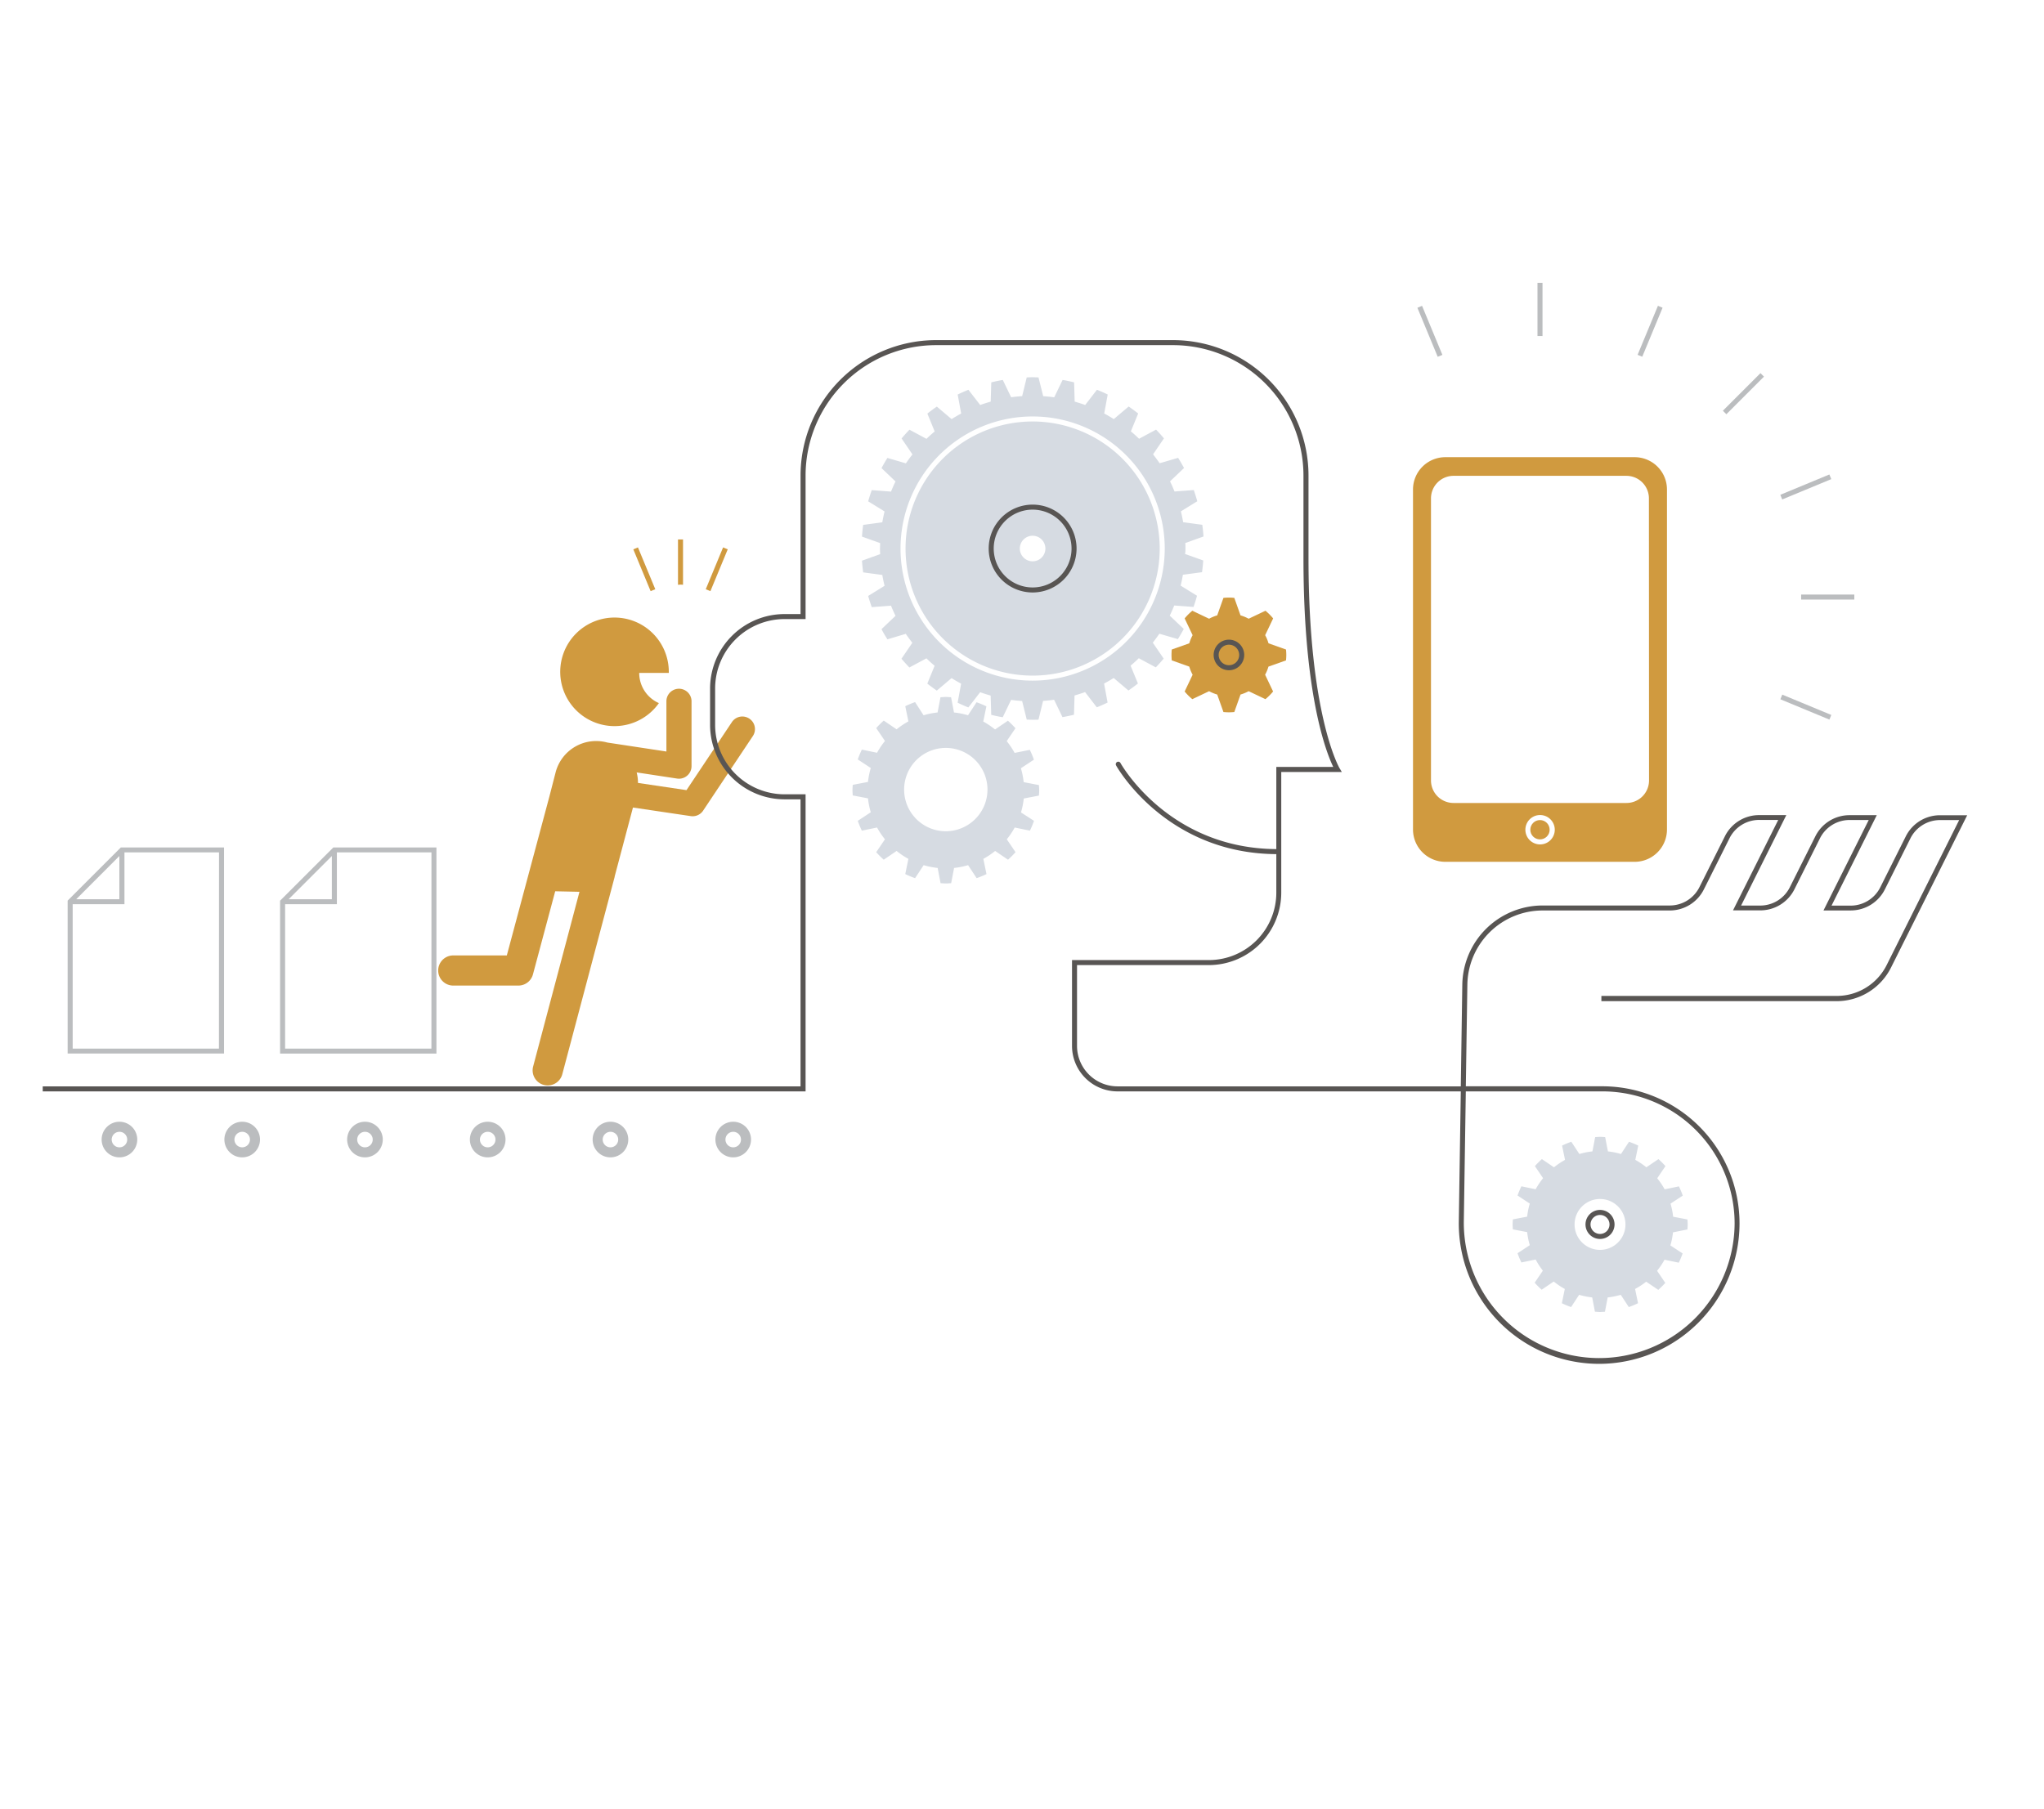 <svg xmlns="http://www.w3.org/2000/svg" viewBox="0 0 1167.16 1033.08"><defs><style>.cls-1{fill:#d6dbe2;}.cls-2{fill:#d09a3f;}.cls-3{fill:#bbbdbf;}.cls-4{fill:#585553;}.cls-5{fill:none;}</style></defs><title>digital-first</title><g id="Layer_2" data-name="Layer 2"><g id="Layer_1-2" data-name="Layer 1"><path class="cls-1" d="M676.92,313.29c0-1.06,0-2.11-.08-3.16l10.38-3.72q-.24-3.37-.69-6.68l-10.93-1.48c-.36-2.09-.78-4.16-1.29-6.2l9.36-5.78c-.62-2.16-1.28-4.3-2-6.39l-11,.83c-.79-2-1.64-3.9-2.57-5.79l8-7.62c-1.06-2-2.19-3.91-3.37-5.81l-10.57,3.09c-1.18-1.75-2.44-3.44-3.74-5.1l6.22-9.11q-2.17-2.58-4.51-5l-9.7,5.22c-1.51-1.46-3.07-2.88-4.69-4.23l4.18-10.19c-1.77-1.38-3.56-2.72-5.42-4L636,239.35c-1.78-1.12-3.61-2.19-5.48-3.18l2-10.85c-2-1-4.06-1.88-6.14-2.72l-6.72,8.7c-2-.72-4-1.35-6-1.93l-.33-11c-2.16-.54-4.36-1-6.57-1.38l-4.78,9.93q-3.1-.44-6.29-.65L593,215.54c-1.12,0-2.23-.09-3.36-.09s-2.25.05-3.36.09l-2.61,10.7q-3.18.21-6.29.65L572.61,217c-2.22.39-4.41.84-6.57,1.38l-.33,11c-2,.58-4.06,1.21-6,1.93l-6.73-8.7c-2.08.84-4.12,1.74-6.13,2.72l2,10.85c-1.87,1-3.69,2.06-5.47,3.18l-8.43-7.14c-1.85,1.25-3.65,2.59-5.41,4l4.18,10.19c-1.62,1.35-3.18,2.77-4.69,4.23l-9.71-5.22c-1.55,1.61-3.06,3.27-4.5,5l6.21,9.11c-1.3,1.66-2.56,3.35-3.74,5.1l-10.56-3.09c-1.19,1.9-2.32,3.83-3.37,5.81l8,7.62c-.93,1.89-1.78,3.82-2.57,5.79l-11-.83c-.76,2.09-1.43,4.23-2.05,6.39l9.37,5.78c-.51,2-.93,4.11-1.3,6.2l-10.92,1.48c-.31,2.2-.53,4.43-.69,6.68l10.37,3.72c0,1.05-.08,2.1-.08,3.16s.05,2.11.08,3.16l-10.37,3.71c.16,2.25.38,4.48.69,6.69l10.92,1.47c.37,2.1.79,4.17,1.3,6.2l-9.37,5.79c.62,2.16,1.29,4.29,2.05,6.39l11-.83c.79,2,1.64,3.9,2.57,5.79l-8,7.61c1,2,2.18,3.92,3.37,5.81L517.22,362c1.18,1.75,2.44,3.45,3.74,5.11l-6.21,9.11c1.44,1.71,3,3.37,4.5,5L529,376c1.51,1.47,3.07,2.89,4.69,4.24l-4.18,10.19c1.76,1.37,3.56,2.71,5.41,4l8.43-7.14q2.67,1.68,5.47,3.17l-2,10.86c2,1,4.05,1.88,6.13,2.72l6.73-8.7c2,.72,4,1.35,6,1.93l.33,11c2.16.53,4.35,1,6.57,1.37l4.78-9.92q3.11.44,6.29.64L586.29,411c1.11,0,2.23.08,3.36.08s2.24,0,3.36-.08l2.61-10.71q3.18-.21,6.29-.64l4.78,9.92c2.21-.39,4.41-.84,6.57-1.37l.33-11c2-.58,4.06-1.21,6-1.93l6.72,8.7c2.08-.84,4.13-1.74,6.14-2.72l-2-10.86q2.81-1.48,5.48-3.17l8.42,7.14c1.86-1.26,3.65-2.6,5.42-4l-4.18-10.19c1.62-1.35,3.18-2.77,4.69-4.24l9.7,5.22q2.34-2.42,4.51-5l-6.22-9.11c1.3-1.66,2.56-3.36,3.74-5.11l10.57,3.09c1.18-1.89,2.31-3.83,3.37-5.81l-8-7.61c.93-1.89,1.78-3.83,2.57-5.79l11,.83c.76-2.1,1.42-4.23,2-6.39l-9.36-5.79c.51-2,.93-4.1,1.29-6.2l10.93-1.47q.45-3.32.69-6.69l-10.38-3.71C676.88,315.4,676.92,314.35,676.92,313.29Zm-87.27,75.44a75.44,75.44,0,1,1,75.44-75.44A75.52,75.52,0,0,1,589.65,388.73Z"/><path class="cls-2" d="M427.87,410.42a7.17,7.17,0,0,0-9.95,2L392,451.27l-27.7-4.12a24.08,24.08,0,0,0-.75-6l23.08,3.51a7.85,7.85,0,0,0,1.08.08,7.17,7.17,0,0,0,7.17-7.18V400.27a7.18,7.18,0,0,0-14.35,0v28.94l-33.79-5.13-.2-.06a23.92,23.92,0,0,0-29.25,17l-3.67,14.24-24.22,90.41H258.82a8.61,8.61,0,1,0,0,17.22H296a8.62,8.62,0,0,0,8.32-6.38l12.71-47.47,13.86.29-26.46,99.78a8.61,8.61,0,0,0,6.12,10.53,8.89,8.89,0,0,0,2.21.29,8.62,8.62,0,0,0,8.32-6.41L350.93,501a4.67,4.67,0,0,0,.08-.52l10.42-39.28,33,4.9a7.68,7.68,0,0,0,1.06.08,7.17,7.17,0,0,0,6-3.19l28.43-42.65A7.17,7.17,0,0,0,427.87,410.42Z"/><path class="cls-2" d="M365,384.31H381.9c0-.19,0-.37,0-.57a31,31,0,1,0-5.66,17.82A18.81,18.81,0,0,1,365,384.31Z"/><path class="cls-2" d="M388.59,333.88c.48,0,1,.06,1.43.08V308.09h-2.87V334C387.64,333.94,388.11,333.88,388.59,333.88Z"/><path class="cls-2" d="M374.18,336.53l-9.9-23.89-2.65,1.1,9.89,23.88C372.39,337.22,373.28,336.86,374.18,336.53Z"/><path class="cls-2" d="M405.66,337.62l9.89-23.88-2.65-1.1L403,336.53C403.9,336.86,404.79,337.22,405.66,337.62Z"/><path class="cls-3" d="M949.36,175.75l-2.65-1.1-11.61,28c.89.35,1.78.69,2.66,1.07Z"/><path class="cls-3" d="M1007.26,215.11l-2-2-21.47,21.47c.69.67,1.36,1.35,2,2Z"/><path class="cls-3" d="M1028.48,341c0,.48,0,1,0,1.44h30.37v-2.87h-30.37C1028.45,340,1028.48,340.5,1028.48,341Z"/><path class="cls-3" d="M1045.7,408.33l-28-11.61c-.36.89-.7,1.78-1.07,2.66l28,11.6Z"/><path class="cls-3" d="M880.8,191.9V161.54h-2.87V191.9c.48,0,1,0,1.43,0Z"/><path class="cls-3" d="M1045.7,273.64l-1.1-2.65-28,11.6c.37.87.71,1.77,1.07,2.66Z"/><path class="cls-3" d="M823.63,202.68l-11.61-28-2.66,1.1,11.6,28C821.84,203.37,822.74,203,823.63,202.68Z"/><circle class="cls-2" cx="879.36" cy="473.88" r="5.52"/><path class="cls-2" d="M933.41,261.11H825.31a18.46,18.46,0,0,0-18.46,18.45V473.75a18.47,18.47,0,0,0,18.46,18.46h108.1a18.47,18.47,0,0,0,18.46-18.46V279.56A18.46,18.46,0,0,0,933.41,261.11Zm-54,221.16a8.39,8.39,0,1,1,8.39-8.39A8.39,8.39,0,0,1,879.36,482.27Zm62.22-36.55a12.87,12.87,0,0,1-12.87,12.88H830a12.87,12.87,0,0,1-12.88-12.88V284.64A12.87,12.87,0,0,1,830,271.76h98.69a12.87,12.87,0,0,1,12.87,12.88Z"/><path class="cls-2" d="M734.34,377.16c.09-1,.16-2.05.16-3.1s-.07-2.08-.16-3.1l-10-3.55a22.76,22.76,0,0,0-1.91-4.64l4.56-9.58a33.57,33.57,0,0,0-4.38-4.38L713,353.37a23,23,0,0,0-4.64-1.91l-3.55-10c-1-.09-2.06-.16-3.1-.16s-2.08.07-3.1.16l-3.56,10a22.67,22.67,0,0,0-4.63,1.91l-9.58-4.56a32.37,32.37,0,0,0-4.38,4.38l4.55,9.58a23.34,23.34,0,0,0-1.91,4.64l-10,3.55c-.09,1-.15,2.06-.15,3.1s.06,2.08.15,3.1l10,3.56a23.25,23.25,0,0,0,1.91,4.63l-4.55,9.58a31.81,31.81,0,0,0,4.38,4.38l9.58-4.55a23.25,23.25,0,0,0,4.63,1.91l3.56,10c1,.09,2.05.15,3.1.15s2.08-.06,3.1-.15l3.55-10a23.59,23.59,0,0,0,4.64-1.91l9.58,4.55a32.37,32.37,0,0,0,4.38-4.38l-4.56-9.58a22.67,22.67,0,0,0,1.91-4.63Z"/><path class="cls-4" d="M913.15,778.93A80.19,80.19,0,0,1,833,697.85l1.14-74.53h-196a26,26,0,0,1-26-26v-49h78.17a38.53,38.53,0,0,0,38.49-38.48V438H761.3c-4-8.3-17-41.16-17-119.19V271.57a74.54,74.54,0,0,0-74.45-74.45H534.45A74.54,74.54,0,0,0,460,271.57v82H448a39.69,39.69,0,0,0-39.65,39.64V414A39.7,39.7,0,0,0,448,453.65h12V623.32H24.4v-2.87H457.12V456.52H448A42.56,42.56,0,0,1,405.47,414V393.22A42.56,42.56,0,0,1,448,350.71h9.13V271.57a77.42,77.42,0,0,1,77.33-77.32H669.86a77.41,77.41,0,0,1,77.32,77.32v47.27c0,89.34,17.54,119.59,17.72,119.89l1.3,2.17H731.62v68.94a41.4,41.4,0,0,1-41.36,41.35H615v46.14a23.14,23.14,0,0,0,23.12,23.12H834.14L835,562.4a45.92,45.92,0,0,1,45.76-45.25h72.66a18.92,18.92,0,0,0,17-10.52l14.52-29a21.77,21.77,0,0,1,19.58-12.1h15.5l-25.82,51.66h10.86a18.91,18.91,0,0,0,17-10.52l14.52-29a21.78,21.78,0,0,1,19.58-12.1h15.51l-25.83,51.66h10.86a18.93,18.93,0,0,0,17-10.52l14.52-29a21.77,21.77,0,0,1,19.57-12.1h15.51l-43.44,86.88a34.73,34.73,0,0,1-31.22,19.3H914.42V568.8H1048.7a31.89,31.89,0,0,0,28.66-17.71l41.36-82.73h-10.87a18.92,18.92,0,0,0-17,10.52l-14.52,29a21.77,21.77,0,0,1-19.58,12.1h-15.5l25.83-51.66H1056.2a18.91,18.91,0,0,0-17,10.52l-14.52,29a21.77,21.77,0,0,1-19.58,12.1H989.58l25.83-51.66h-10.86a18.91,18.91,0,0,0-17,10.52l-14.53,29A21.77,21.77,0,0,1,953.44,520H880.78a43,43,0,0,0-42.89,42.41l-.88,58h78a78.38,78.38,0,0,1,78.29,78.29A80.28,80.28,0,0,1,913.15,778.93ZM837,623.32l-1.14,74.57a77.32,77.32,0,1,0,154.64.85,75.51,75.51,0,0,0-75.42-75.42Z"/><path class="cls-1" d="M593.24,454.38c.06-1,.16-2,.16-3s-.1-2-.16-3l-8.7-1.67a44.6,44.6,0,0,0-1.59-7.95l7.43-4.89a53,53,0,0,0-2.33-5.61L579.36,430a45,45,0,0,0-4.52-6.73l5-7.35a54.52,54.52,0,0,0-4.3-4.3l-7.35,5a45.8,45.8,0,0,0-6.73-4.53l1.79-8.68a52.3,52.3,0,0,0-5.62-2.33l-4.88,7.43a43.73,43.73,0,0,0-8-1.59l-1.67-8.7c-1-.06-2-.16-3-.16s-2,.1-3.05.16l-1.66,8.7a43.56,43.56,0,0,0-8,1.59L522.53,401a53,53,0,0,0-5.61,2.33l1.79,8.68a45.28,45.28,0,0,0-6.73,4.53l-7.35-5a52.87,52.87,0,0,0-4.3,4.3l5,7.35a45.74,45.74,0,0,0-4.52,6.73l-8.68-1.79a53,53,0,0,0-2.33,5.61l7.43,4.89a44.62,44.62,0,0,0-1.6,7.95l-8.7,1.67c-.05,1-.15,2-.15,3s.1,2,.15,3.05l8.7,1.66a44.62,44.62,0,0,0,1.6,7.95l-7.43,4.89a53,53,0,0,0,2.33,5.61l8.68-1.79a45.22,45.22,0,0,0,4.52,6.73l-5,7.35a52.87,52.87,0,0,0,4.3,4.3l7.35-5a44.52,44.52,0,0,0,6.73,4.53l-1.79,8.68a53,53,0,0,0,5.61,2.33l4.89-7.43a44.44,44.44,0,0,0,8,1.6l1.66,8.7c1,.05,2,.15,3.05.15s2-.1,3-.15l1.67-8.7a44.62,44.62,0,0,0,8-1.6l4.88,7.43a52.3,52.3,0,0,0,5.62-2.33l-1.79-8.68a45,45,0,0,0,6.73-4.53l7.35,5a54.52,54.52,0,0,0,4.3-4.3l-5-7.35a44.46,44.46,0,0,0,4.52-6.73l8.69,1.79a53,53,0,0,0,2.33-5.61L583,464a44.6,44.6,0,0,0,1.59-7.95Zm-53.16,20.37A23.8,23.8,0,1,1,563.87,451,23.83,23.83,0,0,1,540.08,474.75Z"/><path class="cls-4" d="M701.74,382.79a8.73,8.73,0,1,1,8.73-8.73A8.73,8.73,0,0,1,701.74,382.79Zm0-14.59a5.86,5.86,0,1,0,5.86,5.86A5.86,5.86,0,0,0,701.74,368.2Z"/><path class="cls-1" d="M589.65,240.72a72.57,72.57,0,1,0,72.57,72.57A72.65,72.65,0,0,0,589.65,240.72Zm0,79.86a7.3,7.3,0,1,1,7.29-7.29A7.29,7.29,0,0,1,589.65,320.58Z"/><path class="cls-4" d="M589.65,338.38a25.09,25.09,0,1,1,25.09-25.09A25.12,25.12,0,0,1,589.65,338.38Zm0-47.31a22.22,22.22,0,1,0,22.22,22.22A22.24,22.24,0,0,0,589.65,291.07Z"/><path class="cls-4" d="M729.55,487.82c-63.93,0-92-50.16-92.24-50.66a1.43,1.43,0,1,1,2.51-1.37c.27.49,27.55,49.16,89.73,49.16a1.44,1.44,0,1,1,0,2.87Z"/><path class="cls-1" d="M963.55,702.17c.06-.95.15-1.89.15-2.85s-.09-1.91-.15-2.86l-8.16-1.56a41.89,41.89,0,0,0-1.5-7.47l7-4.58a51,51,0,0,0-2.19-5.28l-8.15,1.69a43.11,43.11,0,0,0-4.25-6.32L951,666a49.68,49.68,0,0,0-4-4l-6.9,4.68a42.18,42.18,0,0,0-6.31-4.24l1.68-8.16a53.1,53.1,0,0,0-5.27-2.19l-4.59,7a42,42,0,0,0-7.46-1.5l-1.57-8.16c-1-.06-1.89-.15-2.86-.15s-1.9.09-2.85.15l-1.57,8.16a42,42,0,0,0-7.46,1.5l-4.59-7a50.81,50.81,0,0,0-5.27,2.19l1.68,8.16a42.18,42.18,0,0,0-6.31,4.24l-6.9-4.68a49.68,49.68,0,0,0-4,4l4.68,6.9a43.11,43.11,0,0,0-4.25,6.32l-8.15-1.69a51.74,51.74,0,0,0-2.19,5.27l7,4.59a41.89,41.89,0,0,0-1.5,7.47l-8.16,1.56c-.06.95-.15,1.89-.15,2.86s.09,1.9.15,2.85l8.16,1.57a42,42,0,0,0,1.5,7.46l-7,4.59a50.81,50.81,0,0,0,2.19,5.27l8.15-1.68A43.11,43.11,0,0,0,881,725.7l-4.68,6.89a48.13,48.13,0,0,0,4,4l6.9-4.68a41.49,41.49,0,0,0,6.31,4.25l-1.68,8.15a50.81,50.81,0,0,0,5.27,2.19l4.59-7a42,42,0,0,0,7.46,1.5l1.57,8.17c1,0,1.89.14,2.85.14s1.91-.09,2.86-.14l1.57-8.17a42,42,0,0,0,7.46-1.5l4.59,7a50.81,50.81,0,0,0,5.27-2.19l-1.68-8.15A41.49,41.49,0,0,0,940,732l6.9,4.68a48.13,48.13,0,0,0,4-4l-4.68-6.89a43.11,43.11,0,0,0,4.25-6.32l8.15,1.68a50.81,50.81,0,0,0,2.19-5.27l-7-4.59a42,42,0,0,0,1.5-7.46Zm-49.91,11.67a14.53,14.53,0,1,1,14.53-14.52A14.52,14.52,0,0,1,913.64,713.84Z"/><path class="cls-4" d="M913.65,707.6a8.29,8.29,0,1,1,8.28-8.28A8.3,8.3,0,0,1,913.65,707.6Zm0-13.7a5.42,5.42,0,1,0,5.41,5.42A5.42,5.42,0,0,0,913.65,693.9Z"/><path class="cls-3" d="M190.34,484l-30.41,30.41v87.32h89.29V484Zm-.84,4.9v24.67H164.83Zm56.85,110H162.8V516.4h29.57V486.83h54Z"/><path class="cls-3" d="M69,484,38.63,514.37v87.32h89.3V484Zm-.84,4.9v24.67H43.53Zm56.86,110H41.5V516.4H71.07V486.83h54Z"/><path class="cls-3" d="M418.68,661a10.17,10.17,0,1,1,10.17-10.17A10.18,10.18,0,0,1,418.68,661Zm0-14.59a4.43,4.43,0,1,0,4.43,4.42A4.44,4.44,0,0,0,418.68,646.4Z"/><path class="cls-3" d="M348.59,661a10.17,10.17,0,1,1,10.16-10.17A10.18,10.18,0,0,1,348.59,661Zm0-14.59a4.43,4.43,0,1,0,4.42,4.42A4.44,4.44,0,0,0,348.59,646.4Z"/><path class="cls-3" d="M278.49,661a10.17,10.17,0,1,1,10.17-10.17A10.18,10.18,0,0,1,278.49,661Zm0-14.59a4.43,4.43,0,1,0,4.43,4.42A4.43,4.43,0,0,0,278.49,646.4Z"/><path class="cls-3" d="M208.4,661a10.17,10.17,0,1,1,10.17-10.17A10.19,10.19,0,0,1,208.4,661Zm0-14.59a4.43,4.43,0,1,0,4.43,4.42A4.44,4.44,0,0,0,208.4,646.4Z"/><path class="cls-3" d="M138.31,661a10.17,10.17,0,1,1,10.16-10.17A10.18,10.18,0,0,1,138.31,661Zm0-14.59a4.43,4.43,0,1,0,4.42,4.42A4.44,4.44,0,0,0,138.31,646.4Z"/><path class="cls-3" d="M68.21,661a10.17,10.17,0,1,1,10.17-10.17A10.18,10.18,0,0,1,68.21,661Zm0-14.59a4.43,4.43,0,1,0,4.43,4.42A4.43,4.43,0,0,0,68.21,646.4Z"/><rect class="cls-5" width="1167.16" height="1033.08"/></g></g></svg>